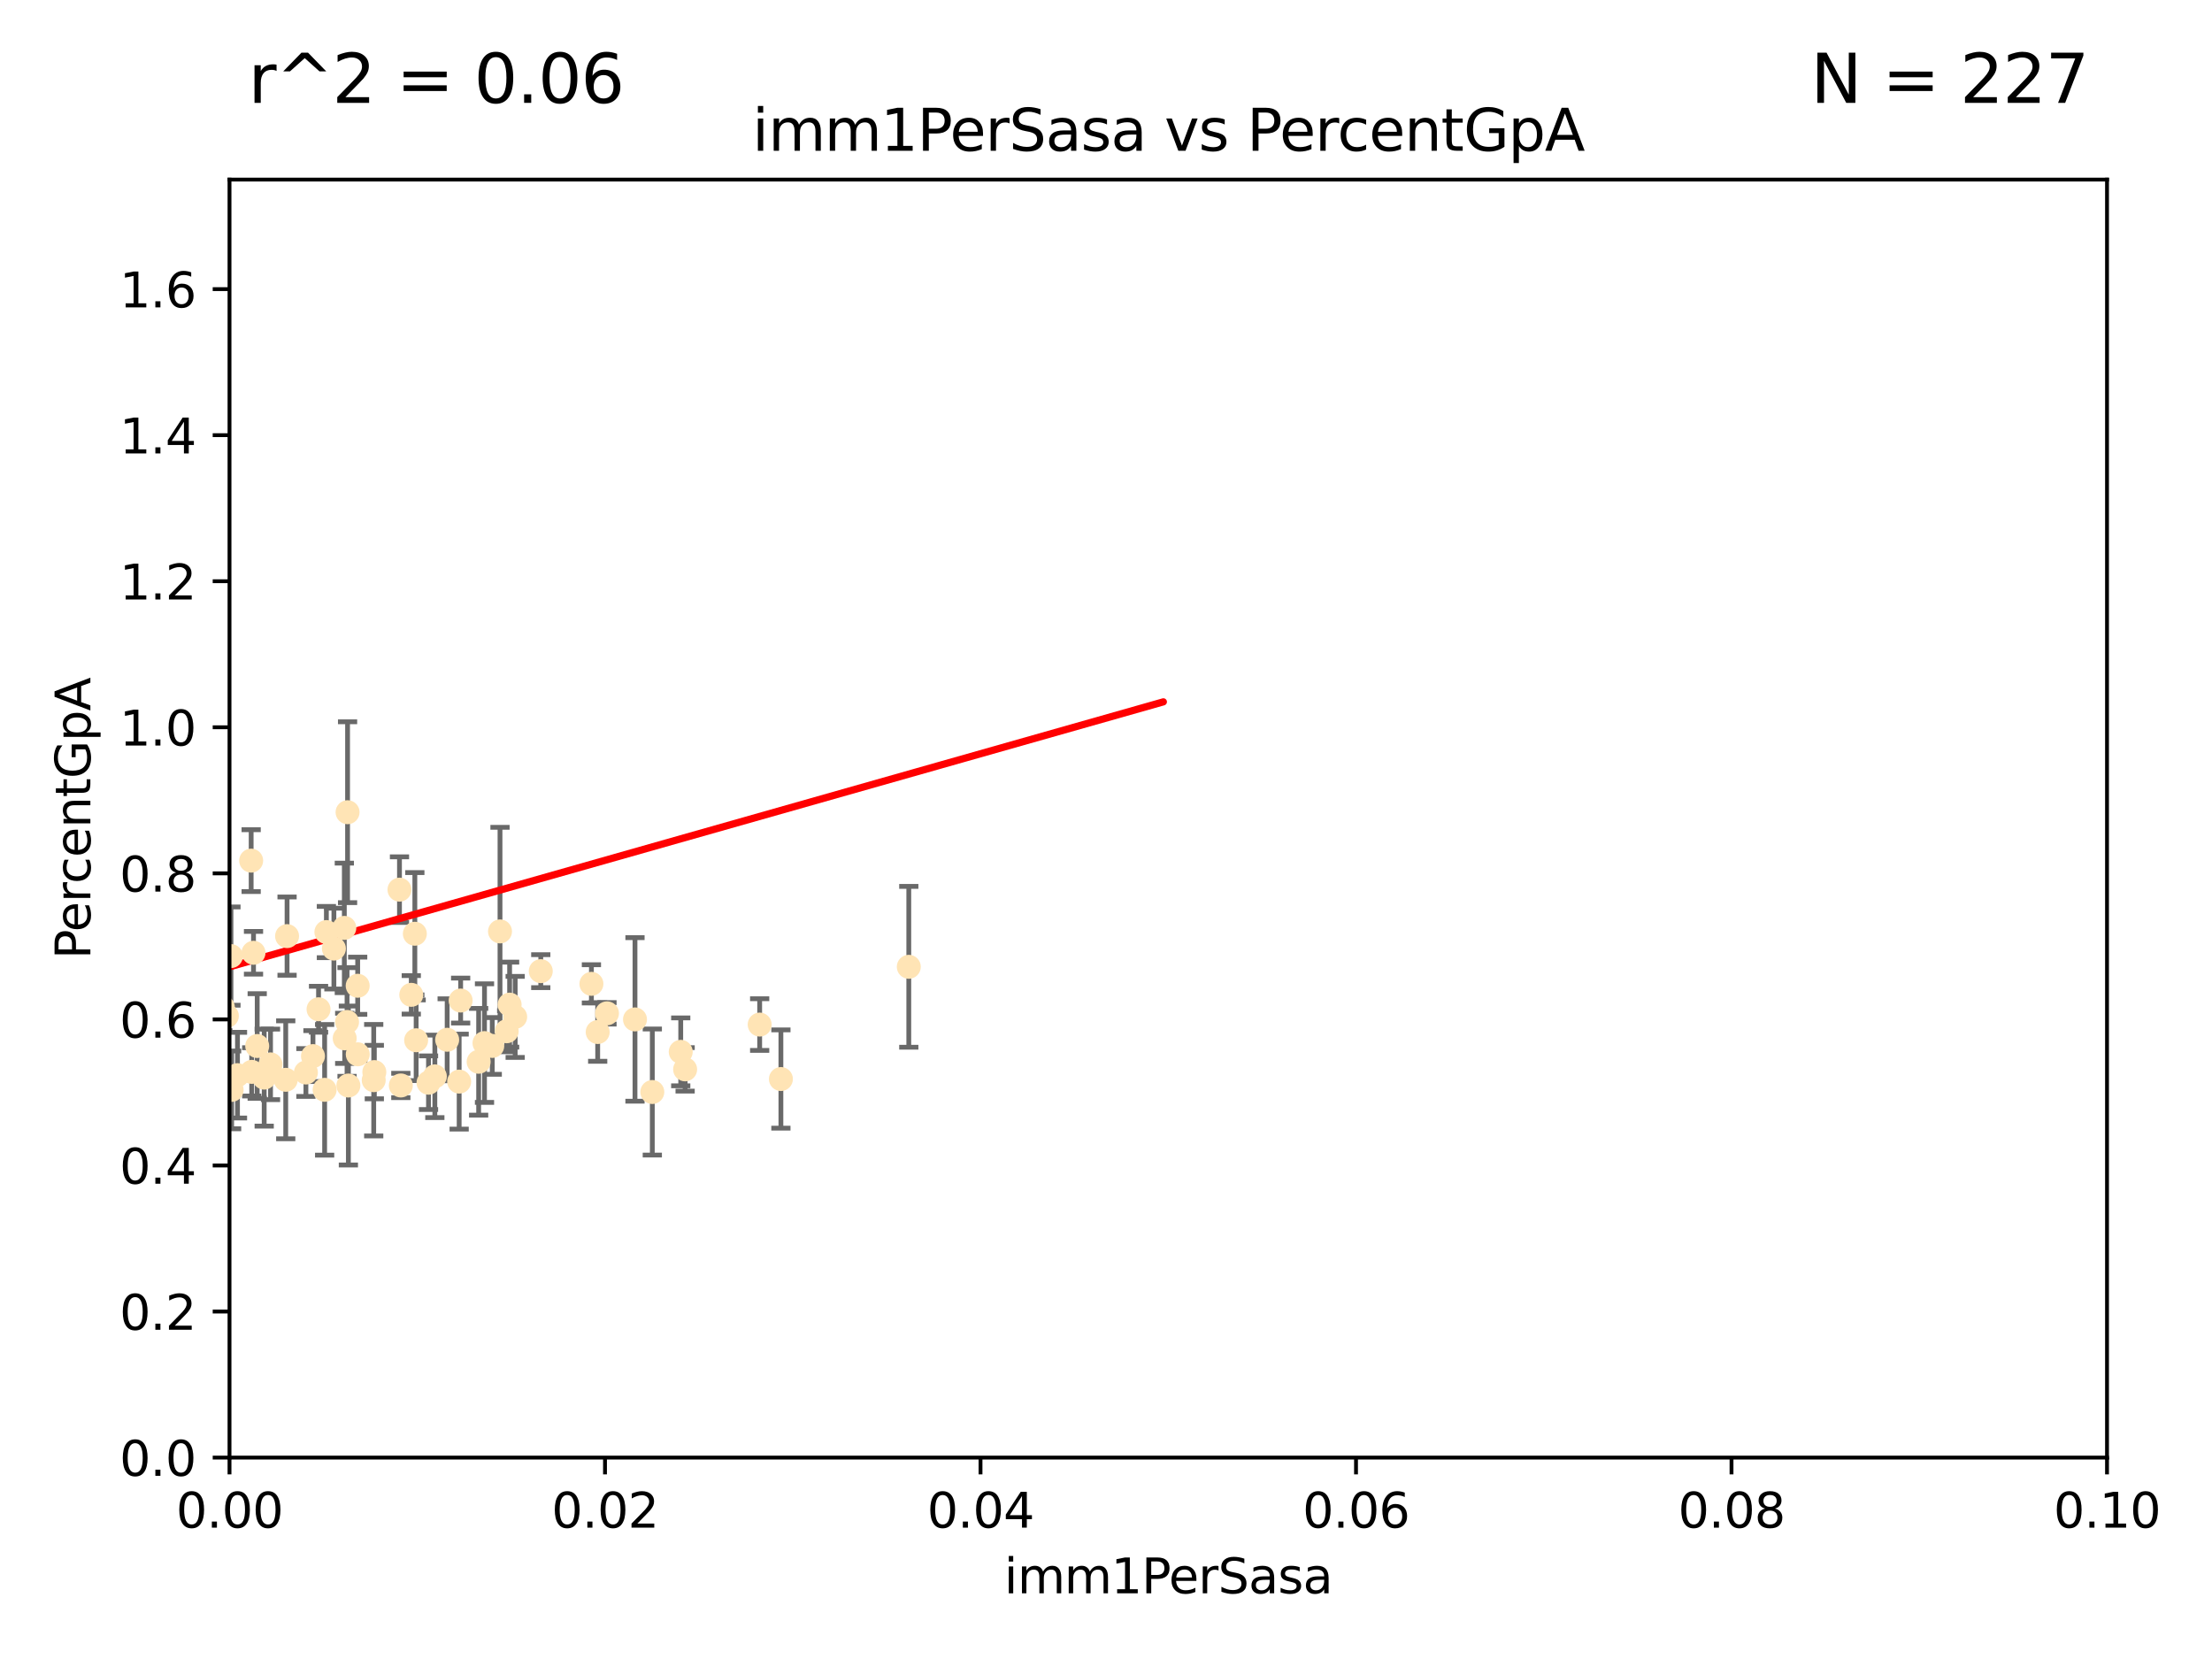 <?xml version="1.0" encoding="utf-8" standalone="no"?>
<!DOCTYPE svg PUBLIC "-//W3C//DTD SVG 1.1//EN"
  "http://www.w3.org/Graphics/SVG/1.1/DTD/svg11.dtd">
<svg xmlns:xlink="http://www.w3.org/1999/xlink" width="460.8pt" height="345.6pt" viewBox="0 0 460.8 345.6" xmlns="http://www.w3.org/2000/svg" version="1.1">
 <defs>
  <style type="text/css">*{stroke-linejoin: round; stroke-linecap: butt}</style>
 </defs>
 <g id="figure_1">
  <g id="patch_1">
   <path d="M 0 345.6 
L 460.8 345.6 
L 460.8 0 
L 0 0 
z
" style="fill: #ffffff"/>
  </g>
  <g id="axes_1">
   <g id="patch_2">
    <path d="M 47.81 303.64 
L 438.93 303.64 
L 438.93 37.411 
L 47.81 37.411 
z
" style="fill: #ffffff"/>
   </g>
   <g id="PathCollection_1">
    <defs>
     <path id="m22ec5a654d" d="M 0 1.118 
C 0.297 1.118 0.581 1 0.791 0.791 
C 1 0.581 1.118 0.297 1.118 0 
C 1.118 -0.297 1 -0.581 0.791 -0.791 
C 0.581 -1 0.297 -1.118 0 -1.118 
C -0.297 -1.118 -0.581 -1 -0.791 -0.791 
C -1 -0.581 -1.118 -0.297 -1.118 0 
C -1.118 0.297 -1 0.581 -0.791 0.791 
C -0.581 1 -0.297 1.118 0 1.118 
z
" style="stroke: #ffe4b5"/>
    </defs>
    <g clip-path="url(#p45de1ff544)">
     <use xlink:href="#m22ec5a654d" x="56.355" y="221.731" style="fill: #ffe4b5; stroke: #ffe4b5"/>
     <use xlink:href="#m22ec5a654d" x="38.655" y="186.224" style="fill: #ffe4b5; stroke: #ffe4b5"/>
     <use xlink:href="#m22ec5a654d" x="49.472" y="223.977" style="fill: #ffe4b5; stroke: #ffe4b5"/>
     <use xlink:href="#m22ec5a654d" x="36.991" y="219.624" style="fill: #ffe4b5; stroke: #ffe4b5"/>
     <use xlink:href="#m22ec5a654d" x="59.801" y="195.01" style="fill: #ffe4b5; stroke: #ffe4b5"/>
     <use xlink:href="#m22ec5a654d" x="46.419" y="209.811" style="fill: #ffe4b5; stroke: #ffe4b5"/>
     <use xlink:href="#m22ec5a654d" x="36.099" y="219.455" style="fill: #ffe4b5; stroke: #ffe4b5"/>
     <use xlink:href="#m22ec5a654d" x="67.993" y="194.165" style="fill: #ffe4b5; stroke: #ffe4b5"/>
     <use xlink:href="#m22ec5a654d" x="72.574" y="226.135" style="fill: #ffe4b5; stroke: #ffe4b5"/>
     <use xlink:href="#m22ec5a654d" x="52.321" y="179.285" style="fill: #ffe4b5; stroke: #ffe4b5"/>
     <use xlink:href="#m22ec5a654d" x="55.037" y="224.484" style="fill: #ffe4b5; stroke: #ffe4b5"/>
     <use xlink:href="#m22ec5a654d" x="77.979" y="223.332" style="fill: #ffe4b5; stroke: #ffe4b5"/>
     <use xlink:href="#m22ec5a654d" x="66.359" y="210.247" style="fill: #ffe4b5; stroke: #ffe4b5"/>
     <use xlink:href="#m22ec5a654d" x="74.512" y="205.351" style="fill: #ffe4b5; stroke: #ffe4b5"/>
     <use xlink:href="#m22ec5a654d" x="47.261" y="211.634" style="fill: #ffe4b5; stroke: #ffe4b5"/>
     <use xlink:href="#m22ec5a654d" x="48.112" y="199.172" style="fill: #ffe4b5; stroke: #ffe4b5"/>
     <use xlink:href="#m22ec5a654d" x="74.528" y="219.631" style="fill: #ffe4b5; stroke: #ffe4b5"/>
     <use xlink:href="#m22ec5a654d" x="52.811" y="198.481" style="fill: #ffe4b5; stroke: #ffe4b5"/>
     <use xlink:href="#m22ec5a654d" x="52.436" y="223.29" style="fill: #ffe4b5; stroke: #ffe4b5"/>
     <use xlink:href="#m22ec5a654d" x="85.676" y="207.243" style="fill: #ffe4b5; stroke: #ffe4b5"/>
     <use xlink:href="#m22ec5a654d" x="86.691" y="216.706" style="fill: #ffe4b5; stroke: #ffe4b5"/>
     <use xlink:href="#m22ec5a654d" x="123.202" y="204.951" style="fill: #ffe4b5; stroke: #ffe4b5"/>
     <use xlink:href="#m22ec5a654d" x="71.807" y="216.303" style="fill: #ffe4b5; stroke: #ffe4b5"/>
     <use xlink:href="#m22ec5a654d" x="67.627" y="227.029" style="fill: #ffe4b5; stroke: #ffe4b5"/>
     <use xlink:href="#m22ec5a654d" x="107.322" y="211.84" style="fill: #ffe4b5; stroke: #ffe4b5"/>
     <use xlink:href="#m22ec5a654d" x="72.297" y="212.895" style="fill: #ffe4b5; stroke: #ffe4b5"/>
     <use xlink:href="#m22ec5a654d" x="77.852" y="225.021" style="fill: #ffe4b5; stroke: #ffe4b5"/>
     <use xlink:href="#m22ec5a654d" x="69.557" y="197.606" style="fill: #ffe4b5; stroke: #ffe4b5"/>
     <use xlink:href="#m22ec5a654d" x="48.251" y="227.043" style="fill: #ffe4b5; stroke: #ffe4b5"/>
     <use xlink:href="#m22ec5a654d" x="65.196" y="220.004" style="fill: #ffe4b5; stroke: #ffe4b5"/>
     <use xlink:href="#m22ec5a654d" x="102.546" y="217.887" style="fill: #ffe4b5; stroke: #ffe4b5"/>
     <use xlink:href="#m22ec5a654d" x="104.161" y="194.031" style="fill: #ffe4b5; stroke: #ffe4b5"/>
     <use xlink:href="#m22ec5a654d" x="83.5" y="226.124" style="fill: #ffe4b5; stroke: #ffe4b5"/>
     <use xlink:href="#m22ec5a654d" x="59.523" y="224.942" style="fill: #ffe4b5; stroke: #ffe4b5"/>
     <use xlink:href="#m22ec5a654d" x="90.586" y="224.228" style="fill: #ffe4b5; stroke: #ffe4b5"/>
     <use xlink:href="#m22ec5a654d" x="86.42" y="194.517" style="fill: #ffe4b5; stroke: #ffe4b5"/>
     <use xlink:href="#m22ec5a654d" x="95.651" y="225.318" style="fill: #ffe4b5; stroke: #ffe4b5"/>
     <use xlink:href="#m22ec5a654d" x="105.552" y="214.827" style="fill: #ffe4b5; stroke: #ffe4b5"/>
     <use xlink:href="#m22ec5a654d" x="63.727" y="223.422" style="fill: #ffe4b5; stroke: #ffe4b5"/>
     <use xlink:href="#m22ec5a654d" x="99.71" y="221.185" style="fill: #ffe4b5; stroke: #ffe4b5"/>
     <use xlink:href="#m22ec5a654d" x="124.509" y="214.989" style="fill: #ffe4b5; stroke: #ffe4b5"/>
     <use xlink:href="#m22ec5a654d" x="71.729" y="193.294" style="fill: #ffe4b5; stroke: #ffe4b5"/>
     <use xlink:href="#m22ec5a654d" x="95.961" y="208.431" style="fill: #ffe4b5; stroke: #ffe4b5"/>
     <use xlink:href="#m22ec5a654d" x="53.581" y="217.903" style="fill: #ffe4b5; stroke: #ffe4b5"/>
     <use xlink:href="#m22ec5a654d" x="83.22" y="185.331" style="fill: #ffe4b5; stroke: #ffe4b5"/>
     <use xlink:href="#m22ec5a654d" x="93.152" y="216.603" style="fill: #ffe4b5; stroke: #ffe4b5"/>
     <use xlink:href="#m22ec5a654d" x="100.931" y="217.297" style="fill: #ffe4b5; stroke: #ffe4b5"/>
     <use xlink:href="#m22ec5a654d" x="158.254" y="213.437" style="fill: #ffe4b5; stroke: #ffe4b5"/>
     <use xlink:href="#m22ec5a654d" x="72.405" y="169.199" style="fill: #ffe4b5; stroke: #ffe4b5"/>
     <use xlink:href="#m22ec5a654d" x="89.266" y="225.548" style="fill: #ffe4b5; stroke: #ffe4b5"/>
     <use xlink:href="#m22ec5a654d" x="106.163" y="209.282" style="fill: #ffe4b5; stroke: #ffe4b5"/>
     <use xlink:href="#m22ec5a654d" x="189.318" y="201.405" style="fill: #ffe4b5; stroke: #ffe4b5"/>
     <use xlink:href="#m22ec5a654d" x="141.81" y="219.116" style="fill: #ffe4b5; stroke: #ffe4b5"/>
     <use xlink:href="#m22ec5a654d" x="135.888" y="227.487" style="fill: #ffe4b5; stroke: #ffe4b5"/>
     <use xlink:href="#m22ec5a654d" x="142.725" y="222.767" style="fill: #ffe4b5; stroke: #ffe4b5"/>
     <use xlink:href="#m22ec5a654d" x="132.28" y="212.364" style="fill: #ffe4b5; stroke: #ffe4b5"/>
     <use xlink:href="#m22ec5a654d" x="126.444" y="211.096" style="fill: #ffe4b5; stroke: #ffe4b5"/>
     <use xlink:href="#m22ec5a654d" x="112.652" y="202.308" style="fill: #ffe4b5; stroke: #ffe4b5"/>
     <use xlink:href="#m22ec5a654d" x="162.677" y="224.781" style="fill: #ffe4b5; stroke: #ffe4b5"/>
    </g>
   </g>
   <g id="matplotlib.axis_1">
    <g id="xtick_1">
     <g id="line2d_1">
      <defs>
       <path id="m7536bc824f" d="M 0 0 
L 0 3.5 
" style="stroke: #000000; stroke-width: 0.8"/>
      </defs>
      <g>
       <use xlink:href="#m7536bc824f" x="47.81" y="303.64" style="stroke: #000000; stroke-width: 0.8"/>
      </g>
     </g>
     <g id="text_1">
      <!-- 0.00 -->
      <g transform="translate(36.677 318.238)scale(0.1 -0.1)">
       <defs>
        <path id="DejaVuSans-30" d="M 2034 4250 
Q 1547 4250 1301 3770 
Q 1056 3291 1056 2328 
Q 1056 1369 1301 889 
Q 1547 409 2034 409 
Q 2525 409 2770 889 
Q 3016 1369 3016 2328 
Q 3016 3291 2770 3770 
Q 2525 4250 2034 4250 
z
M 2034 4750 
Q 2819 4750 3233 4129 
Q 3647 3509 3647 2328 
Q 3647 1150 3233 529 
Q 2819 -91 2034 -91 
Q 1250 -91 836 529 
Q 422 1150 422 2328 
Q 422 3509 836 4129 
Q 1250 4750 2034 4750 
z
" transform="scale(0.016)"/>
        <path id="DejaVuSans-2e" d="M 684 794 
L 1344 794 
L 1344 0 
L 684 0 
L 684 794 
z
" transform="scale(0.016)"/>
       </defs>
       <use xlink:href="#DejaVuSans-30"/>
       <use xlink:href="#DejaVuSans-2e" x="63.623"/>
       <use xlink:href="#DejaVuSans-30" x="95.41"/>
       <use xlink:href="#DejaVuSans-30" x="159.033"/>
      </g>
     </g>
    </g>
    <g id="xtick_2">
     <g id="line2d_2">
      <g>
       <use xlink:href="#m7536bc824f" x="126.034" y="303.64" style="stroke: #000000; stroke-width: 0.8"/>
      </g>
     </g>
     <g id="text_2">
      <!-- 0.02 -->
      <g transform="translate(114.901 318.238)scale(0.1 -0.1)">
       <defs>
        <path id="DejaVuSans-32" d="M 1228 531 
L 3431 531 
L 3431 0 
L 469 0 
L 469 531 
Q 828 903 1448 1529 
Q 2069 2156 2228 2338 
Q 2531 2678 2651 2914 
Q 2772 3150 2772 3378 
Q 2772 3750 2511 3984 
Q 2250 4219 1831 4219 
Q 1534 4219 1204 4116 
Q 875 4013 500 3803 
L 500 4441 
Q 881 4594 1212 4672 
Q 1544 4750 1819 4750 
Q 2544 4750 2975 4387 
Q 3406 4025 3406 3419 
Q 3406 3131 3298 2873 
Q 3191 2616 2906 2266 
Q 2828 2175 2409 1742 
Q 1991 1309 1228 531 
z
" transform="scale(0.016)"/>
       </defs>
       <use xlink:href="#DejaVuSans-30"/>
       <use xlink:href="#DejaVuSans-2e" x="63.623"/>
       <use xlink:href="#DejaVuSans-30" x="95.41"/>
       <use xlink:href="#DejaVuSans-32" x="159.033"/>
      </g>
     </g>
    </g>
    <g id="xtick_3">
     <g id="line2d_3">
      <g>
       <use xlink:href="#m7536bc824f" x="204.258" y="303.64" style="stroke: #000000; stroke-width: 0.8"/>
      </g>
     </g>
     <g id="text_3">
      <!-- 0.04 -->
      <g transform="translate(193.125 318.238)scale(0.1 -0.1)">
       <defs>
        <path id="DejaVuSans-34" d="M 2419 4116 
L 825 1625 
L 2419 1625 
L 2419 4116 
z
M 2253 4666 
L 3047 4666 
L 3047 1625 
L 3713 1625 
L 3713 1100 
L 3047 1100 
L 3047 0 
L 2419 0 
L 2419 1100 
L 313 1100 
L 313 1709 
L 2253 4666 
z
" transform="scale(0.016)"/>
       </defs>
       <use xlink:href="#DejaVuSans-30"/>
       <use xlink:href="#DejaVuSans-2e" x="63.623"/>
       <use xlink:href="#DejaVuSans-30" x="95.41"/>
       <use xlink:href="#DejaVuSans-34" x="159.033"/>
      </g>
     </g>
    </g>
    <g id="xtick_4">
     <g id="line2d_4">
      <g>
       <use xlink:href="#m7536bc824f" x="282.482" y="303.64" style="stroke: #000000; stroke-width: 0.8"/>
      </g>
     </g>
     <g id="text_4">
      <!-- 0.06 -->
      <g transform="translate(271.349 318.238)scale(0.1 -0.1)">
       <defs>
        <path id="DejaVuSans-36" d="M 2113 2584 
Q 1688 2584 1439 2293 
Q 1191 2003 1191 1497 
Q 1191 994 1439 701 
Q 1688 409 2113 409 
Q 2538 409 2786 701 
Q 3034 994 3034 1497 
Q 3034 2003 2786 2293 
Q 2538 2584 2113 2584 
z
M 3366 4563 
L 3366 3988 
Q 3128 4100 2886 4159 
Q 2644 4219 2406 4219 
Q 1781 4219 1451 3797 
Q 1122 3375 1075 2522 
Q 1259 2794 1537 2939 
Q 1816 3084 2150 3084 
Q 2853 3084 3261 2657 
Q 3669 2231 3669 1497 
Q 3669 778 3244 343 
Q 2819 -91 2113 -91 
Q 1303 -91 875 529 
Q 447 1150 447 2328 
Q 447 3434 972 4092 
Q 1497 4750 2381 4750 
Q 2619 4750 2861 4703 
Q 3103 4656 3366 4563 
z
" transform="scale(0.016)"/>
       </defs>
       <use xlink:href="#DejaVuSans-30"/>
       <use xlink:href="#DejaVuSans-2e" x="63.623"/>
       <use xlink:href="#DejaVuSans-30" x="95.41"/>
       <use xlink:href="#DejaVuSans-36" x="159.033"/>
      </g>
     </g>
    </g>
    <g id="xtick_5">
     <g id="line2d_5">
      <g>
       <use xlink:href="#m7536bc824f" x="360.706" y="303.64" style="stroke: #000000; stroke-width: 0.8"/>
      </g>
     </g>
     <g id="text_5">
      <!-- 0.08 -->
      <g transform="translate(349.573 318.238)scale(0.1 -0.1)">
       <defs>
        <path id="DejaVuSans-38" d="M 2034 2216 
Q 1584 2216 1326 1975 
Q 1069 1734 1069 1313 
Q 1069 891 1326 650 
Q 1584 409 2034 409 
Q 2484 409 2743 651 
Q 3003 894 3003 1313 
Q 3003 1734 2745 1975 
Q 2488 2216 2034 2216 
z
M 1403 2484 
Q 997 2584 770 2862 
Q 544 3141 544 3541 
Q 544 4100 942 4425 
Q 1341 4750 2034 4750 
Q 2731 4750 3128 4425 
Q 3525 4100 3525 3541 
Q 3525 3141 3298 2862 
Q 3072 2584 2669 2484 
Q 3125 2378 3379 2068 
Q 3634 1759 3634 1313 
Q 3634 634 3220 271 
Q 2806 -91 2034 -91 
Q 1263 -91 848 271 
Q 434 634 434 1313 
Q 434 1759 690 2068 
Q 947 2378 1403 2484 
z
M 1172 3481 
Q 1172 3119 1398 2916 
Q 1625 2713 2034 2713 
Q 2441 2713 2670 2916 
Q 2900 3119 2900 3481 
Q 2900 3844 2670 4047 
Q 2441 4250 2034 4250 
Q 1625 4250 1398 4047 
Q 1172 3844 1172 3481 
z
" transform="scale(0.016)"/>
       </defs>
       <use xlink:href="#DejaVuSans-30"/>
       <use xlink:href="#DejaVuSans-2e" x="63.623"/>
       <use xlink:href="#DejaVuSans-30" x="95.41"/>
       <use xlink:href="#DejaVuSans-38" x="159.033"/>
      </g>
     </g>
    </g>
    <g id="xtick_6">
     <g id="line2d_6">
      <g>
       <use xlink:href="#m7536bc824f" x="438.93" y="303.64" style="stroke: #000000; stroke-width: 0.8"/>
      </g>
     </g>
     <g id="text_6">
      <!-- 0.10 -->
      <g transform="translate(427.797 318.238)scale(0.1 -0.1)">
       <defs>
        <path id="DejaVuSans-31" d="M 794 531 
L 1825 531 
L 1825 4091 
L 703 3866 
L 703 4441 
L 1819 4666 
L 2450 4666 
L 2450 531 
L 3481 531 
L 3481 0 
L 794 0 
L 794 531 
z
" transform="scale(0.016)"/>
       </defs>
       <use xlink:href="#DejaVuSans-30"/>
       <use xlink:href="#DejaVuSans-2e" x="63.623"/>
       <use xlink:href="#DejaVuSans-31" x="95.41"/>
       <use xlink:href="#DejaVuSans-30" x="159.033"/>
      </g>
     </g>
    </g>
    <g id="text_7">
     <!-- imm1PerSasa -->
     <g transform="translate(209.186 331.917)scale(0.1 -0.1)">
      <defs>
       <path id="DejaVuSans-69" d="M 603 3500 
L 1178 3500 
L 1178 0 
L 603 0 
L 603 3500 
z
M 603 4863 
L 1178 4863 
L 1178 4134 
L 603 4134 
L 603 4863 
z
" transform="scale(0.016)"/>
       <path id="DejaVuSans-6d" d="M 3328 2828 
Q 3544 3216 3844 3400 
Q 4144 3584 4550 3584 
Q 5097 3584 5394 3201 
Q 5691 2819 5691 2113 
L 5691 0 
L 5113 0 
L 5113 2094 
Q 5113 2597 4934 2840 
Q 4756 3084 4391 3084 
Q 3944 3084 3684 2787 
Q 3425 2491 3425 1978 
L 3425 0 
L 2847 0 
L 2847 2094 
Q 2847 2600 2669 2842 
Q 2491 3084 2119 3084 
Q 1678 3084 1418 2786 
Q 1159 2488 1159 1978 
L 1159 0 
L 581 0 
L 581 3500 
L 1159 3500 
L 1159 2956 
Q 1356 3278 1631 3431 
Q 1906 3584 2284 3584 
Q 2666 3584 2933 3390 
Q 3200 3197 3328 2828 
z
" transform="scale(0.016)"/>
       <path id="DejaVuSans-50" d="M 1259 4147 
L 1259 2394 
L 2053 2394 
Q 2494 2394 2734 2622 
Q 2975 2850 2975 3272 
Q 2975 3691 2734 3919 
Q 2494 4147 2053 4147 
L 1259 4147 
z
M 628 4666 
L 2053 4666 
Q 2838 4666 3239 4311 
Q 3641 3956 3641 3272 
Q 3641 2581 3239 2228 
Q 2838 1875 2053 1875 
L 1259 1875 
L 1259 0 
L 628 0 
L 628 4666 
z
" transform="scale(0.016)"/>
       <path id="DejaVuSans-65" d="M 3597 1894 
L 3597 1613 
L 953 1613 
Q 991 1019 1311 708 
Q 1631 397 2203 397 
Q 2534 397 2845 478 
Q 3156 559 3463 722 
L 3463 178 
Q 3153 47 2828 -22 
Q 2503 -91 2169 -91 
Q 1331 -91 842 396 
Q 353 884 353 1716 
Q 353 2575 817 3079 
Q 1281 3584 2069 3584 
Q 2775 3584 3186 3129 
Q 3597 2675 3597 1894 
z
M 3022 2063 
Q 3016 2534 2758 2815 
Q 2500 3097 2075 3097 
Q 1594 3097 1305 2825 
Q 1016 2553 972 2059 
L 3022 2063 
z
" transform="scale(0.016)"/>
       <path id="DejaVuSans-72" d="M 2631 2963 
Q 2534 3019 2420 3045 
Q 2306 3072 2169 3072 
Q 1681 3072 1420 2755 
Q 1159 2438 1159 1844 
L 1159 0 
L 581 0 
L 581 3500 
L 1159 3500 
L 1159 2956 
Q 1341 3275 1631 3429 
Q 1922 3584 2338 3584 
Q 2397 3584 2469 3576 
Q 2541 3569 2628 3553 
L 2631 2963 
z
" transform="scale(0.016)"/>
       <path id="DejaVuSans-53" d="M 3425 4513 
L 3425 3897 
Q 3066 4069 2747 4153 
Q 2428 4238 2131 4238 
Q 1616 4238 1336 4038 
Q 1056 3838 1056 3469 
Q 1056 3159 1242 3001 
Q 1428 2844 1947 2747 
L 2328 2669 
Q 3034 2534 3370 2195 
Q 3706 1856 3706 1288 
Q 3706 609 3251 259 
Q 2797 -91 1919 -91 
Q 1588 -91 1214 -16 
Q 841 59 441 206 
L 441 856 
Q 825 641 1194 531 
Q 1563 422 1919 422 
Q 2459 422 2753 634 
Q 3047 847 3047 1241 
Q 3047 1584 2836 1778 
Q 2625 1972 2144 2069 
L 1759 2144 
Q 1053 2284 737 2584 
Q 422 2884 422 3419 
Q 422 4038 858 4394 
Q 1294 4750 2059 4750 
Q 2388 4750 2728 4690 
Q 3069 4631 3425 4513 
z
" transform="scale(0.016)"/>
       <path id="DejaVuSans-61" d="M 2194 1759 
Q 1497 1759 1228 1600 
Q 959 1441 959 1056 
Q 959 750 1161 570 
Q 1363 391 1709 391 
Q 2188 391 2477 730 
Q 2766 1069 2766 1631 
L 2766 1759 
L 2194 1759 
z
M 3341 1997 
L 3341 0 
L 2766 0 
L 2766 531 
Q 2569 213 2275 61 
Q 1981 -91 1556 -91 
Q 1019 -91 701 211 
Q 384 513 384 1019 
Q 384 1609 779 1909 
Q 1175 2209 1959 2209 
L 2766 2209 
L 2766 2266 
Q 2766 2663 2505 2880 
Q 2244 3097 1772 3097 
Q 1472 3097 1187 3025 
Q 903 2953 641 2809 
L 641 3341 
Q 956 3463 1253 3523 
Q 1550 3584 1831 3584 
Q 2591 3584 2966 3190 
Q 3341 2797 3341 1997 
z
" transform="scale(0.016)"/>
       <path id="DejaVuSans-73" d="M 2834 3397 
L 2834 2853 
Q 2591 2978 2328 3040 
Q 2066 3103 1784 3103 
Q 1356 3103 1142 2972 
Q 928 2841 928 2578 
Q 928 2378 1081 2264 
Q 1234 2150 1697 2047 
L 1894 2003 
Q 2506 1872 2764 1633 
Q 3022 1394 3022 966 
Q 3022 478 2636 193 
Q 2250 -91 1575 -91 
Q 1294 -91 989 -36 
Q 684 19 347 128 
L 347 722 
Q 666 556 975 473 
Q 1284 391 1588 391 
Q 1994 391 2212 530 
Q 2431 669 2431 922 
Q 2431 1156 2273 1281 
Q 2116 1406 1581 1522 
L 1381 1569 
Q 847 1681 609 1914 
Q 372 2147 372 2553 
Q 372 3047 722 3315 
Q 1072 3584 1716 3584 
Q 2034 3584 2315 3537 
Q 2597 3491 2834 3397 
z
" transform="scale(0.016)"/>
      </defs>
      <use xlink:href="#DejaVuSans-69"/>
      <use xlink:href="#DejaVuSans-6d" x="27.783"/>
      <use xlink:href="#DejaVuSans-6d" x="125.195"/>
      <use xlink:href="#DejaVuSans-31" x="222.607"/>
      <use xlink:href="#DejaVuSans-50" x="286.23"/>
      <use xlink:href="#DejaVuSans-65" x="342.908"/>
      <use xlink:href="#DejaVuSans-72" x="404.432"/>
      <use xlink:href="#DejaVuSans-53" x="445.545"/>
      <use xlink:href="#DejaVuSans-61" x="509.021"/>
      <use xlink:href="#DejaVuSans-73" x="570.301"/>
      <use xlink:href="#DejaVuSans-61" x="622.4"/>
     </g>
    </g>
   </g>
   <g id="matplotlib.axis_2">
    <g id="ytick_1">
     <g id="line2d_7">
      <defs>
       <path id="md914161e30" d="M 0 0 
L -3.5 0 
" style="stroke: #000000; stroke-width: 0.8"/>
      </defs>
      <g>
       <use xlink:href="#md914161e30" x="47.81" y="303.64" style="stroke: #000000; stroke-width: 0.8"/>
      </g>
     </g>
     <g id="text_8">
      <!-- 0.0 -->
      <g transform="translate(24.907 307.439)scale(0.1 -0.1)">
       <use xlink:href="#DejaVuSans-30"/>
       <use xlink:href="#DejaVuSans-2e" x="63.623"/>
       <use xlink:href="#DejaVuSans-30" x="95.41"/>
      </g>
     </g>
    </g>
    <g id="ytick_2">
     <g id="line2d_8">
      <g>
       <use xlink:href="#md914161e30" x="47.81" y="273.214" style="stroke: #000000; stroke-width: 0.8"/>
      </g>
     </g>
     <g id="text_9">
      <!-- 0.2 -->
      <g transform="translate(24.907 277.013)scale(0.1 -0.1)">
       <use xlink:href="#DejaVuSans-30"/>
       <use xlink:href="#DejaVuSans-2e" x="63.623"/>
       <use xlink:href="#DejaVuSans-32" x="95.41"/>
      </g>
     </g>
    </g>
    <g id="ytick_3">
     <g id="line2d_9">
      <g>
       <use xlink:href="#md914161e30" x="47.81" y="242.788" style="stroke: #000000; stroke-width: 0.8"/>
      </g>
     </g>
     <g id="text_10">
      <!-- 0.4 -->
      <g transform="translate(24.907 246.587)scale(0.1 -0.1)">
       <use xlink:href="#DejaVuSans-30"/>
       <use xlink:href="#DejaVuSans-2e" x="63.623"/>
       <use xlink:href="#DejaVuSans-34" x="95.41"/>
      </g>
     </g>
    </g>
    <g id="ytick_4">
     <g id="line2d_10">
      <g>
       <use xlink:href="#md914161e30" x="47.81" y="212.362" style="stroke: #000000; stroke-width: 0.8"/>
      </g>
     </g>
     <g id="text_11">
      <!-- 0.6 -->
      <g transform="translate(24.907 216.161)scale(0.1 -0.1)">
       <use xlink:href="#DejaVuSans-30"/>
       <use xlink:href="#DejaVuSans-2e" x="63.623"/>
       <use xlink:href="#DejaVuSans-36" x="95.41"/>
      </g>
     </g>
    </g>
    <g id="ytick_5">
     <g id="line2d_11">
      <g>
       <use xlink:href="#md914161e30" x="47.81" y="181.935" style="stroke: #000000; stroke-width: 0.8"/>
      </g>
     </g>
     <g id="text_12">
      <!-- 0.8 -->
      <g transform="translate(24.907 185.735)scale(0.1 -0.1)">
       <use xlink:href="#DejaVuSans-30"/>
       <use xlink:href="#DejaVuSans-2e" x="63.623"/>
       <use xlink:href="#DejaVuSans-38" x="95.41"/>
      </g>
     </g>
    </g>
    <g id="ytick_6">
     <g id="line2d_12">
      <g>
       <use xlink:href="#md914161e30" x="47.81" y="151.509" style="stroke: #000000; stroke-width: 0.8"/>
      </g>
     </g>
     <g id="text_13">
      <!-- 1.0 -->
      <g transform="translate(24.907 155.308)scale(0.1 -0.1)">
       <use xlink:href="#DejaVuSans-31"/>
       <use xlink:href="#DejaVuSans-2e" x="63.623"/>
       <use xlink:href="#DejaVuSans-30" x="95.41"/>
      </g>
     </g>
    </g>
    <g id="ytick_7">
     <g id="line2d_13">
      <g>
       <use xlink:href="#md914161e30" x="47.81" y="121.083" style="stroke: #000000; stroke-width: 0.8"/>
      </g>
     </g>
     <g id="text_14">
      <!-- 1.2 -->
      <g transform="translate(24.907 124.882)scale(0.1 -0.1)">
       <use xlink:href="#DejaVuSans-31"/>
       <use xlink:href="#DejaVuSans-2e" x="63.623"/>
       <use xlink:href="#DejaVuSans-32" x="95.41"/>
      </g>
     </g>
    </g>
    <g id="ytick_8">
     <g id="line2d_14">
      <g>
       <use xlink:href="#md914161e30" x="47.81" y="90.657" style="stroke: #000000; stroke-width: 0.8"/>
      </g>
     </g>
     <g id="text_15">
      <!-- 1.4 -->
      <g transform="translate(24.907 94.456)scale(0.1 -0.1)">
       <use xlink:href="#DejaVuSans-31"/>
       <use xlink:href="#DejaVuSans-2e" x="63.623"/>
       <use xlink:href="#DejaVuSans-34" x="95.41"/>
      </g>
     </g>
    </g>
    <g id="ytick_9">
     <g id="line2d_15">
      <g>
       <use xlink:href="#md914161e30" x="47.81" y="60.231" style="stroke: #000000; stroke-width: 0.8"/>
      </g>
     </g>
     <g id="text_16">
      <!-- 1.6 -->
      <g transform="translate(24.907 64.03)scale(0.1 -0.1)">
       <use xlink:href="#DejaVuSans-31"/>
       <use xlink:href="#DejaVuSans-2e" x="63.623"/>
       <use xlink:href="#DejaVuSans-36" x="95.41"/>
      </g>
     </g>
    </g>
    <g id="text_17">
     <!-- PercentGpA -->
     <g transform="translate(18.827 199.802)rotate(-90)scale(0.1 -0.1)">
      <defs>
       <path id="DejaVuSans-63" d="M 3122 3366 
L 3122 2828 
Q 2878 2963 2633 3030 
Q 2388 3097 2138 3097 
Q 1578 3097 1268 2742 
Q 959 2388 959 1747 
Q 959 1106 1268 751 
Q 1578 397 2138 397 
Q 2388 397 2633 464 
Q 2878 531 3122 666 
L 3122 134 
Q 2881 22 2623 -34 
Q 2366 -91 2075 -91 
Q 1284 -91 818 406 
Q 353 903 353 1747 
Q 353 2603 823 3093 
Q 1294 3584 2113 3584 
Q 2378 3584 2631 3529 
Q 2884 3475 3122 3366 
z
" transform="scale(0.016)"/>
       <path id="DejaVuSans-6e" d="M 3513 2113 
L 3513 0 
L 2938 0 
L 2938 2094 
Q 2938 2591 2744 2837 
Q 2550 3084 2163 3084 
Q 1697 3084 1428 2787 
Q 1159 2491 1159 1978 
L 1159 0 
L 581 0 
L 581 3500 
L 1159 3500 
L 1159 2956 
Q 1366 3272 1645 3428 
Q 1925 3584 2291 3584 
Q 2894 3584 3203 3211 
Q 3513 2838 3513 2113 
z
" transform="scale(0.016)"/>
       <path id="DejaVuSans-74" d="M 1172 4494 
L 1172 3500 
L 2356 3500 
L 2356 3053 
L 1172 3053 
L 1172 1153 
Q 1172 725 1289 603 
Q 1406 481 1766 481 
L 2356 481 
L 2356 0 
L 1766 0 
Q 1100 0 847 248 
Q 594 497 594 1153 
L 594 3053 
L 172 3053 
L 172 3500 
L 594 3500 
L 594 4494 
L 1172 4494 
z
" transform="scale(0.016)"/>
       <path id="DejaVuSans-47" d="M 3809 666 
L 3809 1919 
L 2778 1919 
L 2778 2438 
L 4434 2438 
L 4434 434 
Q 4069 175 3628 42 
Q 3188 -91 2688 -91 
Q 1594 -91 976 548 
Q 359 1188 359 2328 
Q 359 3472 976 4111 
Q 1594 4750 2688 4750 
Q 3144 4750 3555 4637 
Q 3966 4525 4313 4306 
L 4313 3634 
Q 3963 3931 3569 4081 
Q 3175 4231 2741 4231 
Q 1884 4231 1454 3753 
Q 1025 3275 1025 2328 
Q 1025 1384 1454 906 
Q 1884 428 2741 428 
Q 3075 428 3337 486 
Q 3600 544 3809 666 
z
" transform="scale(0.016)"/>
       <path id="DejaVuSans-70" d="M 1159 525 
L 1159 -1331 
L 581 -1331 
L 581 3500 
L 1159 3500 
L 1159 2969 
Q 1341 3281 1617 3432 
Q 1894 3584 2278 3584 
Q 2916 3584 3314 3078 
Q 3713 2572 3713 1747 
Q 3713 922 3314 415 
Q 2916 -91 2278 -91 
Q 1894 -91 1617 61 
Q 1341 213 1159 525 
z
M 3116 1747 
Q 3116 2381 2855 2742 
Q 2594 3103 2138 3103 
Q 1681 3103 1420 2742 
Q 1159 2381 1159 1747 
Q 1159 1113 1420 752 
Q 1681 391 2138 391 
Q 2594 391 2855 752 
Q 3116 1113 3116 1747 
z
" transform="scale(0.016)"/>
       <path id="DejaVuSans-41" d="M 2188 4044 
L 1331 1722 
L 3047 1722 
L 2188 4044 
z
M 1831 4666 
L 2547 4666 
L 4325 0 
L 3669 0 
L 3244 1197 
L 1141 1197 
L 716 0 
L 50 0 
L 1831 4666 
z
" transform="scale(0.016)"/>
      </defs>
      <use xlink:href="#DejaVuSans-50"/>
      <use xlink:href="#DejaVuSans-65" x="56.678"/>
      <use xlink:href="#DejaVuSans-72" x="118.201"/>
      <use xlink:href="#DejaVuSans-63" x="157.064"/>
      <use xlink:href="#DejaVuSans-65" x="212.045"/>
      <use xlink:href="#DejaVuSans-6e" x="273.568"/>
      <use xlink:href="#DejaVuSans-74" x="336.947"/>
      <use xlink:href="#DejaVuSans-47" x="376.156"/>
      <use xlink:href="#DejaVuSans-70" x="453.646"/>
      <use xlink:href="#DejaVuSans-41" x="517.123"/>
     </g>
    </g>
   </g>
   <g id="LineCollection_1">
    <path d="M 56.355 229.083 
L 56.355 214.379 
" clip-path="url(#p45de1ff544)" style="fill: none; stroke: #696969"/>
    <path d="M 38.655 194.25 
L 38.655 178.199 
" clip-path="url(#p45de1ff544)" style="fill: none; stroke: #696969"/>
    <path d="M 49.472 232.904 
L 49.472 215.05 
" clip-path="url(#p45de1ff544)" style="fill: none; stroke: #696969"/>
    <path d="M 36.991 225.731 
L 36.991 213.516 
" clip-path="url(#p45de1ff544)" style="fill: none; stroke: #696969"/>
    <path d="M 59.801 203.158 
L 59.801 186.861 
" clip-path="url(#p45de1ff544)" style="fill: none; stroke: #696969"/>
    <path d="M 46.419 214.698 
L 46.419 204.924 
" clip-path="url(#p45de1ff544)" style="fill: none; stroke: #696969"/>
    <path d="M 36.099 236.448 
L 36.099 202.461 
" clip-path="url(#p45de1ff544)" style="fill: none; stroke: #696969"/>
    <path d="M 67.993 199.505 
L 67.993 188.825 
" clip-path="url(#p45de1ff544)" style="fill: none; stroke: #696969"/>
    <path d="M 72.574 242.688 
L 72.574 209.582 
" clip-path="url(#p45de1ff544)" style="fill: none; stroke: #696969"/>
    <path d="M 52.321 185.727 
L 52.321 172.842 
" clip-path="url(#p45de1ff544)" style="fill: none; stroke: #696969"/>
    <path d="M 55.037 234.588 
L 55.037 214.38 
" clip-path="url(#p45de1ff544)" style="fill: none; stroke: #696969"/>
    <path d="M 77.979 228.9 
L 77.979 217.765 
" clip-path="url(#p45de1ff544)" style="fill: none; stroke: #696969"/>
    <path d="M 66.359 215.032 
L 66.359 205.463 
" clip-path="url(#p45de1ff544)" style="fill: none; stroke: #696969"/>
    <path d="M 74.512 211.31 
L 74.512 199.391 
" clip-path="url(#p45de1ff544)" style="fill: none; stroke: #696969"/>
    <path d="M 47.261 224.465 
L 47.261 198.802 
" clip-path="url(#p45de1ff544)" style="fill: none; stroke: #696969"/>
    <path d="M 48.112 209.41 
L 48.112 188.934 
" clip-path="url(#p45de1ff544)" style="fill: none; stroke: #696969"/>
    <path d="M 74.528 220.906 
L 74.528 218.356 
" clip-path="url(#p45de1ff544)" style="fill: none; stroke: #696969"/>
    <path d="M 52.811 202.928 
L 52.811 194.034 
" clip-path="url(#p45de1ff544)" style="fill: none; stroke: #696969"/>
    <path d="M 52.436 228.32 
L 52.436 218.259 
" clip-path="url(#p45de1ff544)" style="fill: none; stroke: #696969"/>
    <path d="M 85.676 211.252 
L 85.676 203.234 
" clip-path="url(#p45de1ff544)" style="fill: none; stroke: #696969"/>
    <path d="M 86.691 225.111 
L 86.691 208.301 
" clip-path="url(#p45de1ff544)" style="fill: none; stroke: #696969"/>
    <path d="M 123.202 208.934 
L 123.202 200.969 
" clip-path="url(#p45de1ff544)" style="fill: none; stroke: #696969"/>
    <path d="M 71.807 221.528 
L 71.807 211.077 
" clip-path="url(#p45de1ff544)" style="fill: none; stroke: #696969"/>
    <path d="M 67.627 240.638 
L 67.627 213.42 
" clip-path="url(#p45de1ff544)" style="fill: none; stroke: #696969"/>
    <path d="M 107.322 220.278 
L 107.322 203.401 
" clip-path="url(#p45de1ff544)" style="fill: none; stroke: #696969"/>
    <path d="M 72.297 224.215 
L 72.297 201.574 
" clip-path="url(#p45de1ff544)" style="fill: none; stroke: #696969"/>
    <path d="M 77.852 236.633 
L 77.852 213.409 
" clip-path="url(#p45de1ff544)" style="fill: none; stroke: #696969"/>
    <path d="M 69.557 206.023 
L 69.557 189.189 
" clip-path="url(#p45de1ff544)" style="fill: none; stroke: #696969"/>
    <path d="M 48.251 235.144 
L 48.251 218.942 
" clip-path="url(#p45de1ff544)" style="fill: none; stroke: #696969"/>
    <path d="M 65.196 225.307 
L 65.196 214.7 
" clip-path="url(#p45de1ff544)" style="fill: none; stroke: #696969"/>
    <path d="M 102.546 223.795 
L 102.546 211.979 
" clip-path="url(#p45de1ff544)" style="fill: none; stroke: #696969"/>
    <path d="M 104.161 215.715 
L 104.161 172.348 
" clip-path="url(#p45de1ff544)" style="fill: none; stroke: #696969"/>
    <path d="M 83.5 228.658 
L 83.5 223.59 
" clip-path="url(#p45de1ff544)" style="fill: none; stroke: #696969"/>
    <path d="M 59.523 237.227 
L 59.523 212.657 
" clip-path="url(#p45de1ff544)" style="fill: none; stroke: #696969"/>
    <path d="M 90.586 232.817 
L 90.586 215.638 
" clip-path="url(#p45de1ff544)" style="fill: none; stroke: #696969"/>
    <path d="M 86.42 207.256 
L 86.42 181.778 
" clip-path="url(#p45de1ff544)" style="fill: none; stroke: #696969"/>
    <path d="M 95.651 235.208 
L 95.651 215.429 
" clip-path="url(#p45de1ff544)" style="fill: none; stroke: #696969"/>
    <path d="M 105.552 219.105 
L 105.552 210.548 
" clip-path="url(#p45de1ff544)" style="fill: none; stroke: #696969"/>
    <path d="M 63.727 228.4 
L 63.727 218.444 
" clip-path="url(#p45de1ff544)" style="fill: none; stroke: #696969"/>
    <path d="M 99.71 232.304 
L 99.71 210.066 
" clip-path="url(#p45de1ff544)" style="fill: none; stroke: #696969"/>
    <path d="M 124.509 221.084 
L 124.509 208.894 
" clip-path="url(#p45de1ff544)" style="fill: none; stroke: #696969"/>
    <path d="M 71.729 206.784 
L 71.729 179.805 
" clip-path="url(#p45de1ff544)" style="fill: none; stroke: #696969"/>
    <path d="M 95.961 213.113 
L 95.961 203.75 
" clip-path="url(#p45de1ff544)" style="fill: none; stroke: #696969"/>
    <path d="M 53.581 228.801 
L 53.581 207.004 
" clip-path="url(#p45de1ff544)" style="fill: none; stroke: #696969"/>
    <path d="M 83.22 192.169 
L 83.22 178.494 
" clip-path="url(#p45de1ff544)" style="fill: none; stroke: #696969"/>
    <path d="M 93.152 225.143 
L 93.152 208.063 
" clip-path="url(#p45de1ff544)" style="fill: none; stroke: #696969"/>
    <path d="M 100.931 229.649 
L 100.931 204.946 
" clip-path="url(#p45de1ff544)" style="fill: none; stroke: #696969"/>
    <path d="M 158.254 218.815 
L 158.254 208.058 
" clip-path="url(#p45de1ff544)" style="fill: none; stroke: #696969"/>
    <path d="M 72.405 188.036 
L 72.405 150.363 
" clip-path="url(#p45de1ff544)" style="fill: none; stroke: #696969"/>
    <path d="M 89.266 231.135 
L 89.266 219.961 
" clip-path="url(#p45de1ff544)" style="fill: none; stroke: #696969"/>
    <path d="M 106.163 218.136 
L 106.163 200.428 
" clip-path="url(#p45de1ff544)" style="fill: none; stroke: #696969"/>
    <path d="M 189.318 218.157 
L 189.318 184.653 
" clip-path="url(#p45de1ff544)" style="fill: none; stroke: #696969"/>
    <path d="M 141.81 226.187 
L 141.81 212.045 
" clip-path="url(#p45de1ff544)" style="fill: none; stroke: #696969"/>
    <path d="M 135.888 240.614 
L 135.888 214.36 
" clip-path="url(#p45de1ff544)" style="fill: none; stroke: #696969"/>
    <path d="M 142.725 227.296 
L 142.725 218.238 
" clip-path="url(#p45de1ff544)" style="fill: none; stroke: #696969"/>
    <path d="M 132.28 229.396 
L 132.28 195.331 
" clip-path="url(#p45de1ff544)" style="fill: none; stroke: #696969"/>
    <path d="M 126.444 213.333 
L 126.444 208.859 
" clip-path="url(#p45de1ff544)" style="fill: none; stroke: #696969"/>
    <path d="M 112.652 205.743 
L 112.652 198.873 
" clip-path="url(#p45de1ff544)" style="fill: none; stroke: #696969"/>
    <path d="M 162.677 235.018 
L 162.677 214.545 
" clip-path="url(#p45de1ff544)" style="fill: none; stroke: #696969"/>
   </g>
   <g id="line2d_16">
    <defs>
     <path id="m967d8a8cf3" d="M 2 0 
L -2 -0 
" style="stroke: #696969"/>
    </defs>
    <g clip-path="url(#p45de1ff544)">
     <use xlink:href="#m967d8a8cf3" x="56.355" y="229.083" style="fill: #696969; stroke: #696969"/>
     <use xlink:href="#m967d8a8cf3" x="38.655" y="194.25" style="fill: #696969; stroke: #696969"/>
     <use xlink:href="#m967d8a8cf3" x="49.472" y="232.904" style="fill: #696969; stroke: #696969"/>
     <use xlink:href="#m967d8a8cf3" x="36.991" y="225.731" style="fill: #696969; stroke: #696969"/>
     <use xlink:href="#m967d8a8cf3" x="59.801" y="203.158" style="fill: #696969; stroke: #696969"/>
     <use xlink:href="#m967d8a8cf3" x="46.419" y="214.698" style="fill: #696969; stroke: #696969"/>
     <use xlink:href="#m967d8a8cf3" x="36.099" y="236.448" style="fill: #696969; stroke: #696969"/>
     <use xlink:href="#m967d8a8cf3" x="67.993" y="199.505" style="fill: #696969; stroke: #696969"/>
     <use xlink:href="#m967d8a8cf3" x="72.574" y="242.688" style="fill: #696969; stroke: #696969"/>
     <use xlink:href="#m967d8a8cf3" x="52.321" y="185.727" style="fill: #696969; stroke: #696969"/>
     <use xlink:href="#m967d8a8cf3" x="55.037" y="234.588" style="fill: #696969; stroke: #696969"/>
     <use xlink:href="#m967d8a8cf3" x="77.979" y="228.9" style="fill: #696969; stroke: #696969"/>
     <use xlink:href="#m967d8a8cf3" x="66.359" y="215.032" style="fill: #696969; stroke: #696969"/>
     <use xlink:href="#m967d8a8cf3" x="74.512" y="211.31" style="fill: #696969; stroke: #696969"/>
     <use xlink:href="#m967d8a8cf3" x="47.261" y="224.465" style="fill: #696969; stroke: #696969"/>
     <use xlink:href="#m967d8a8cf3" x="48.112" y="209.41" style="fill: #696969; stroke: #696969"/>
     <use xlink:href="#m967d8a8cf3" x="74.528" y="220.906" style="fill: #696969; stroke: #696969"/>
     <use xlink:href="#m967d8a8cf3" x="52.811" y="202.928" style="fill: #696969; stroke: #696969"/>
     <use xlink:href="#m967d8a8cf3" x="52.436" y="228.32" style="fill: #696969; stroke: #696969"/>
     <use xlink:href="#m967d8a8cf3" x="85.676" y="211.252" style="fill: #696969; stroke: #696969"/>
     <use xlink:href="#m967d8a8cf3" x="86.691" y="225.111" style="fill: #696969; stroke: #696969"/>
     <use xlink:href="#m967d8a8cf3" x="123.202" y="208.934" style="fill: #696969; stroke: #696969"/>
     <use xlink:href="#m967d8a8cf3" x="71.807" y="221.528" style="fill: #696969; stroke: #696969"/>
     <use xlink:href="#m967d8a8cf3" x="67.627" y="240.638" style="fill: #696969; stroke: #696969"/>
     <use xlink:href="#m967d8a8cf3" x="107.322" y="220.278" style="fill: #696969; stroke: #696969"/>
     <use xlink:href="#m967d8a8cf3" x="72.297" y="224.215" style="fill: #696969; stroke: #696969"/>
     <use xlink:href="#m967d8a8cf3" x="77.852" y="236.633" style="fill: #696969; stroke: #696969"/>
     <use xlink:href="#m967d8a8cf3" x="69.557" y="206.023" style="fill: #696969; stroke: #696969"/>
     <use xlink:href="#m967d8a8cf3" x="48.251" y="235.144" style="fill: #696969; stroke: #696969"/>
     <use xlink:href="#m967d8a8cf3" x="65.196" y="225.307" style="fill: #696969; stroke: #696969"/>
     <use xlink:href="#m967d8a8cf3" x="102.546" y="223.795" style="fill: #696969; stroke: #696969"/>
     <use xlink:href="#m967d8a8cf3" x="104.161" y="215.715" style="fill: #696969; stroke: #696969"/>
     <use xlink:href="#m967d8a8cf3" x="83.5" y="228.658" style="fill: #696969; stroke: #696969"/>
     <use xlink:href="#m967d8a8cf3" x="59.523" y="237.227" style="fill: #696969; stroke: #696969"/>
     <use xlink:href="#m967d8a8cf3" x="90.586" y="232.817" style="fill: #696969; stroke: #696969"/>
     <use xlink:href="#m967d8a8cf3" x="86.42" y="207.256" style="fill: #696969; stroke: #696969"/>
     <use xlink:href="#m967d8a8cf3" x="95.651" y="235.208" style="fill: #696969; stroke: #696969"/>
     <use xlink:href="#m967d8a8cf3" x="105.552" y="219.105" style="fill: #696969; stroke: #696969"/>
     <use xlink:href="#m967d8a8cf3" x="63.727" y="228.4" style="fill: #696969; stroke: #696969"/>
     <use xlink:href="#m967d8a8cf3" x="99.71" y="232.304" style="fill: #696969; stroke: #696969"/>
     <use xlink:href="#m967d8a8cf3" x="124.509" y="221.084" style="fill: #696969; stroke: #696969"/>
     <use xlink:href="#m967d8a8cf3" x="71.729" y="206.784" style="fill: #696969; stroke: #696969"/>
     <use xlink:href="#m967d8a8cf3" x="95.961" y="213.113" style="fill: #696969; stroke: #696969"/>
     <use xlink:href="#m967d8a8cf3" x="53.581" y="228.801" style="fill: #696969; stroke: #696969"/>
     <use xlink:href="#m967d8a8cf3" x="83.22" y="192.169" style="fill: #696969; stroke: #696969"/>
     <use xlink:href="#m967d8a8cf3" x="93.152" y="225.143" style="fill: #696969; stroke: #696969"/>
     <use xlink:href="#m967d8a8cf3" x="100.931" y="229.649" style="fill: #696969; stroke: #696969"/>
     <use xlink:href="#m967d8a8cf3" x="158.254" y="218.815" style="fill: #696969; stroke: #696969"/>
     <use xlink:href="#m967d8a8cf3" x="72.405" y="188.036" style="fill: #696969; stroke: #696969"/>
     <use xlink:href="#m967d8a8cf3" x="89.266" y="231.135" style="fill: #696969; stroke: #696969"/>
     <use xlink:href="#m967d8a8cf3" x="106.163" y="218.136" style="fill: #696969; stroke: #696969"/>
     <use xlink:href="#m967d8a8cf3" x="189.318" y="218.157" style="fill: #696969; stroke: #696969"/>
     <use xlink:href="#m967d8a8cf3" x="141.81" y="226.187" style="fill: #696969; stroke: #696969"/>
     <use xlink:href="#m967d8a8cf3" x="135.888" y="240.614" style="fill: #696969; stroke: #696969"/>
     <use xlink:href="#m967d8a8cf3" x="142.725" y="227.296" style="fill: #696969; stroke: #696969"/>
     <use xlink:href="#m967d8a8cf3" x="132.28" y="229.396" style="fill: #696969; stroke: #696969"/>
     <use xlink:href="#m967d8a8cf3" x="126.444" y="213.333" style="fill: #696969; stroke: #696969"/>
     <use xlink:href="#m967d8a8cf3" x="112.652" y="205.743" style="fill: #696969; stroke: #696969"/>
     <use xlink:href="#m967d8a8cf3" x="162.677" y="235.018" style="fill: #696969; stroke: #696969"/>
    </g>
   </g>
   <g id="line2d_17">
    <g clip-path="url(#p45de1ff544)">
     <use xlink:href="#m967d8a8cf3" x="56.355" y="214.379" style="fill: #696969; stroke: #696969"/>
     <use xlink:href="#m967d8a8cf3" x="38.655" y="178.199" style="fill: #696969; stroke: #696969"/>
     <use xlink:href="#m967d8a8cf3" x="49.472" y="215.05" style="fill: #696969; stroke: #696969"/>
     <use xlink:href="#m967d8a8cf3" x="36.991" y="213.516" style="fill: #696969; stroke: #696969"/>
     <use xlink:href="#m967d8a8cf3" x="59.801" y="186.861" style="fill: #696969; stroke: #696969"/>
     <use xlink:href="#m967d8a8cf3" x="46.419" y="204.924" style="fill: #696969; stroke: #696969"/>
     <use xlink:href="#m967d8a8cf3" x="36.099" y="202.461" style="fill: #696969; stroke: #696969"/>
     <use xlink:href="#m967d8a8cf3" x="67.993" y="188.825" style="fill: #696969; stroke: #696969"/>
     <use xlink:href="#m967d8a8cf3" x="72.574" y="209.582" style="fill: #696969; stroke: #696969"/>
     <use xlink:href="#m967d8a8cf3" x="52.321" y="172.842" style="fill: #696969; stroke: #696969"/>
     <use xlink:href="#m967d8a8cf3" x="55.037" y="214.38" style="fill: #696969; stroke: #696969"/>
     <use xlink:href="#m967d8a8cf3" x="77.979" y="217.765" style="fill: #696969; stroke: #696969"/>
     <use xlink:href="#m967d8a8cf3" x="66.359" y="205.463" style="fill: #696969; stroke: #696969"/>
     <use xlink:href="#m967d8a8cf3" x="74.512" y="199.391" style="fill: #696969; stroke: #696969"/>
     <use xlink:href="#m967d8a8cf3" x="47.261" y="198.802" style="fill: #696969; stroke: #696969"/>
     <use xlink:href="#m967d8a8cf3" x="48.112" y="188.934" style="fill: #696969; stroke: #696969"/>
     <use xlink:href="#m967d8a8cf3" x="74.528" y="218.356" style="fill: #696969; stroke: #696969"/>
     <use xlink:href="#m967d8a8cf3" x="52.811" y="194.034" style="fill: #696969; stroke: #696969"/>
     <use xlink:href="#m967d8a8cf3" x="52.436" y="218.259" style="fill: #696969; stroke: #696969"/>
     <use xlink:href="#m967d8a8cf3" x="85.676" y="203.234" style="fill: #696969; stroke: #696969"/>
     <use xlink:href="#m967d8a8cf3" x="86.691" y="208.301" style="fill: #696969; stroke: #696969"/>
     <use xlink:href="#m967d8a8cf3" x="123.202" y="200.969" style="fill: #696969; stroke: #696969"/>
     <use xlink:href="#m967d8a8cf3" x="71.807" y="211.077" style="fill: #696969; stroke: #696969"/>
     <use xlink:href="#m967d8a8cf3" x="67.627" y="213.42" style="fill: #696969; stroke: #696969"/>
     <use xlink:href="#m967d8a8cf3" x="107.322" y="203.401" style="fill: #696969; stroke: #696969"/>
     <use xlink:href="#m967d8a8cf3" x="72.297" y="201.574" style="fill: #696969; stroke: #696969"/>
     <use xlink:href="#m967d8a8cf3" x="77.852" y="213.409" style="fill: #696969; stroke: #696969"/>
     <use xlink:href="#m967d8a8cf3" x="69.557" y="189.189" style="fill: #696969; stroke: #696969"/>
     <use xlink:href="#m967d8a8cf3" x="48.251" y="218.942" style="fill: #696969; stroke: #696969"/>
     <use xlink:href="#m967d8a8cf3" x="65.196" y="214.7" style="fill: #696969; stroke: #696969"/>
     <use xlink:href="#m967d8a8cf3" x="102.546" y="211.979" style="fill: #696969; stroke: #696969"/>
     <use xlink:href="#m967d8a8cf3" x="104.161" y="172.348" style="fill: #696969; stroke: #696969"/>
     <use xlink:href="#m967d8a8cf3" x="83.5" y="223.59" style="fill: #696969; stroke: #696969"/>
     <use xlink:href="#m967d8a8cf3" x="59.523" y="212.657" style="fill: #696969; stroke: #696969"/>
     <use xlink:href="#m967d8a8cf3" x="90.586" y="215.638" style="fill: #696969; stroke: #696969"/>
     <use xlink:href="#m967d8a8cf3" x="86.42" y="181.778" style="fill: #696969; stroke: #696969"/>
     <use xlink:href="#m967d8a8cf3" x="95.651" y="215.429" style="fill: #696969; stroke: #696969"/>
     <use xlink:href="#m967d8a8cf3" x="105.552" y="210.548" style="fill: #696969; stroke: #696969"/>
     <use xlink:href="#m967d8a8cf3" x="63.727" y="218.444" style="fill: #696969; stroke: #696969"/>
     <use xlink:href="#m967d8a8cf3" x="99.71" y="210.066" style="fill: #696969; stroke: #696969"/>
     <use xlink:href="#m967d8a8cf3" x="124.509" y="208.894" style="fill: #696969; stroke: #696969"/>
     <use xlink:href="#m967d8a8cf3" x="71.729" y="179.805" style="fill: #696969; stroke: #696969"/>
     <use xlink:href="#m967d8a8cf3" x="95.961" y="203.75" style="fill: #696969; stroke: #696969"/>
     <use xlink:href="#m967d8a8cf3" x="53.581" y="207.004" style="fill: #696969; stroke: #696969"/>
     <use xlink:href="#m967d8a8cf3" x="83.22" y="178.494" style="fill: #696969; stroke: #696969"/>
     <use xlink:href="#m967d8a8cf3" x="93.152" y="208.063" style="fill: #696969; stroke: #696969"/>
     <use xlink:href="#m967d8a8cf3" x="100.931" y="204.946" style="fill: #696969; stroke: #696969"/>
     <use xlink:href="#m967d8a8cf3" x="158.254" y="208.058" style="fill: #696969; stroke: #696969"/>
     <use xlink:href="#m967d8a8cf3" x="72.405" y="150.363" style="fill: #696969; stroke: #696969"/>
     <use xlink:href="#m967d8a8cf3" x="89.266" y="219.961" style="fill: #696969; stroke: #696969"/>
     <use xlink:href="#m967d8a8cf3" x="106.163" y="200.428" style="fill: #696969; stroke: #696969"/>
     <use xlink:href="#m967d8a8cf3" x="189.318" y="184.653" style="fill: #696969; stroke: #696969"/>
     <use xlink:href="#m967d8a8cf3" x="141.81" y="212.045" style="fill: #696969; stroke: #696969"/>
     <use xlink:href="#m967d8a8cf3" x="135.888" y="214.36" style="fill: #696969; stroke: #696969"/>
     <use xlink:href="#m967d8a8cf3" x="142.725" y="218.238" style="fill: #696969; stroke: #696969"/>
     <use xlink:href="#m967d8a8cf3" x="132.28" y="195.331" style="fill: #696969; stroke: #696969"/>
     <use xlink:href="#m967d8a8cf3" x="126.444" y="208.859" style="fill: #696969; stroke: #696969"/>
     <use xlink:href="#m967d8a8cf3" x="112.652" y="198.873" style="fill: #696969; stroke: #696969"/>
     <use xlink:href="#m967d8a8cf3" x="162.677" y="214.545" style="fill: #696969; stroke: #696969"/>
    </g>
   </g>
   <g id="line2d_18">
    <path d="M 94.266 188.232 
L 242.344 146.21 
L 36.099 204.739 
L 195.381 159.538 
" clip-path="url(#p45de1ff544)" style="fill: none; stroke: #ff0000; stroke-width: 1.5; stroke-linecap: square"/>
   </g>
   <g id="line2d_19">
    <defs>
     <path id="mb17dae9caf" d="M 0 2 
C 0.53 2 1.039 1.789 1.414 1.414 
C 1.789 1.039 2 0.53 2 0 
C 2 -0.53 1.789 -1.039 1.414 -1.414 
C 1.039 -1.789 0.53 -2 0 -2 
C -0.53 -2 -1.039 -1.789 -1.414 -1.414 
C -1.789 -1.039 -2 -0.53 -2 0 
C -2 0.53 -1.789 1.039 -1.414 1.414 
C -1.039 1.789 -0.53 2 0 2 
z
" style="stroke: #ffe4b5"/>
    </defs>
    <g clip-path="url(#p45de1ff544)">
     <use xlink:href="#mb17dae9caf" x="56.355" y="221.731" style="fill: #ffe4b5; stroke: #ffe4b5"/>
     <use xlink:href="#mb17dae9caf" x="38.655" y="186.224" style="fill: #ffe4b5; stroke: #ffe4b5"/>
     <use xlink:href="#mb17dae9caf" x="49.472" y="223.977" style="fill: #ffe4b5; stroke: #ffe4b5"/>
     <use xlink:href="#mb17dae9caf" x="36.991" y="219.624" style="fill: #ffe4b5; stroke: #ffe4b5"/>
     <use xlink:href="#mb17dae9caf" x="59.801" y="195.01" style="fill: #ffe4b5; stroke: #ffe4b5"/>
     <use xlink:href="#mb17dae9caf" x="46.419" y="209.811" style="fill: #ffe4b5; stroke: #ffe4b5"/>
     <use xlink:href="#mb17dae9caf" x="36.099" y="219.455" style="fill: #ffe4b5; stroke: #ffe4b5"/>
     <use xlink:href="#mb17dae9caf" x="67.993" y="194.165" style="fill: #ffe4b5; stroke: #ffe4b5"/>
     <use xlink:href="#mb17dae9caf" x="72.574" y="226.135" style="fill: #ffe4b5; stroke: #ffe4b5"/>
     <use xlink:href="#mb17dae9caf" x="52.321" y="179.285" style="fill: #ffe4b5; stroke: #ffe4b5"/>
     <use xlink:href="#mb17dae9caf" x="55.037" y="224.484" style="fill: #ffe4b5; stroke: #ffe4b5"/>
     <use xlink:href="#mb17dae9caf" x="77.979" y="223.332" style="fill: #ffe4b5; stroke: #ffe4b5"/>
     <use xlink:href="#mb17dae9caf" x="66.359" y="210.247" style="fill: #ffe4b5; stroke: #ffe4b5"/>
     <use xlink:href="#mb17dae9caf" x="74.512" y="205.351" style="fill: #ffe4b5; stroke: #ffe4b5"/>
     <use xlink:href="#mb17dae9caf" x="47.261" y="211.634" style="fill: #ffe4b5; stroke: #ffe4b5"/>
     <use xlink:href="#mb17dae9caf" x="48.112" y="199.172" style="fill: #ffe4b5; stroke: #ffe4b5"/>
     <use xlink:href="#mb17dae9caf" x="74.528" y="219.631" style="fill: #ffe4b5; stroke: #ffe4b5"/>
     <use xlink:href="#mb17dae9caf" x="52.811" y="198.481" style="fill: #ffe4b5; stroke: #ffe4b5"/>
     <use xlink:href="#mb17dae9caf" x="52.436" y="223.29" style="fill: #ffe4b5; stroke: #ffe4b5"/>
     <use xlink:href="#mb17dae9caf" x="85.676" y="207.243" style="fill: #ffe4b5; stroke: #ffe4b5"/>
     <use xlink:href="#mb17dae9caf" x="86.691" y="216.706" style="fill: #ffe4b5; stroke: #ffe4b5"/>
     <use xlink:href="#mb17dae9caf" x="123.202" y="204.951" style="fill: #ffe4b5; stroke: #ffe4b5"/>
     <use xlink:href="#mb17dae9caf" x="71.807" y="216.303" style="fill: #ffe4b5; stroke: #ffe4b5"/>
     <use xlink:href="#mb17dae9caf" x="67.627" y="227.029" style="fill: #ffe4b5; stroke: #ffe4b5"/>
     <use xlink:href="#mb17dae9caf" x="107.322" y="211.84" style="fill: #ffe4b5; stroke: #ffe4b5"/>
     <use xlink:href="#mb17dae9caf" x="72.297" y="212.895" style="fill: #ffe4b5; stroke: #ffe4b5"/>
     <use xlink:href="#mb17dae9caf" x="77.852" y="225.021" style="fill: #ffe4b5; stroke: #ffe4b5"/>
     <use xlink:href="#mb17dae9caf" x="69.557" y="197.606" style="fill: #ffe4b5; stroke: #ffe4b5"/>
     <use xlink:href="#mb17dae9caf" x="48.251" y="227.043" style="fill: #ffe4b5; stroke: #ffe4b5"/>
     <use xlink:href="#mb17dae9caf" x="65.196" y="220.004" style="fill: #ffe4b5; stroke: #ffe4b5"/>
     <use xlink:href="#mb17dae9caf" x="102.546" y="217.887" style="fill: #ffe4b5; stroke: #ffe4b5"/>
     <use xlink:href="#mb17dae9caf" x="104.161" y="194.031" style="fill: #ffe4b5; stroke: #ffe4b5"/>
     <use xlink:href="#mb17dae9caf" x="83.5" y="226.124" style="fill: #ffe4b5; stroke: #ffe4b5"/>
     <use xlink:href="#mb17dae9caf" x="59.523" y="224.942" style="fill: #ffe4b5; stroke: #ffe4b5"/>
     <use xlink:href="#mb17dae9caf" x="90.586" y="224.228" style="fill: #ffe4b5; stroke: #ffe4b5"/>
     <use xlink:href="#mb17dae9caf" x="86.42" y="194.517" style="fill: #ffe4b5; stroke: #ffe4b5"/>
     <use xlink:href="#mb17dae9caf" x="95.651" y="225.318" style="fill: #ffe4b5; stroke: #ffe4b5"/>
     <use xlink:href="#mb17dae9caf" x="105.552" y="214.827" style="fill: #ffe4b5; stroke: #ffe4b5"/>
     <use xlink:href="#mb17dae9caf" x="63.727" y="223.422" style="fill: #ffe4b5; stroke: #ffe4b5"/>
     <use xlink:href="#mb17dae9caf" x="99.71" y="221.185" style="fill: #ffe4b5; stroke: #ffe4b5"/>
     <use xlink:href="#mb17dae9caf" x="124.509" y="214.989" style="fill: #ffe4b5; stroke: #ffe4b5"/>
     <use xlink:href="#mb17dae9caf" x="71.729" y="193.294" style="fill: #ffe4b5; stroke: #ffe4b5"/>
     <use xlink:href="#mb17dae9caf" x="95.961" y="208.431" style="fill: #ffe4b5; stroke: #ffe4b5"/>
     <use xlink:href="#mb17dae9caf" x="53.581" y="217.903" style="fill: #ffe4b5; stroke: #ffe4b5"/>
     <use xlink:href="#mb17dae9caf" x="83.22" y="185.331" style="fill: #ffe4b5; stroke: #ffe4b5"/>
     <use xlink:href="#mb17dae9caf" x="93.152" y="216.603" style="fill: #ffe4b5; stroke: #ffe4b5"/>
     <use xlink:href="#mb17dae9caf" x="100.931" y="217.297" style="fill: #ffe4b5; stroke: #ffe4b5"/>
     <use xlink:href="#mb17dae9caf" x="158.254" y="213.437" style="fill: #ffe4b5; stroke: #ffe4b5"/>
     <use xlink:href="#mb17dae9caf" x="72.405" y="169.199" style="fill: #ffe4b5; stroke: #ffe4b5"/>
     <use xlink:href="#mb17dae9caf" x="89.266" y="225.548" style="fill: #ffe4b5; stroke: #ffe4b5"/>
     <use xlink:href="#mb17dae9caf" x="106.163" y="209.282" style="fill: #ffe4b5; stroke: #ffe4b5"/>
     <use xlink:href="#mb17dae9caf" x="189.318" y="201.405" style="fill: #ffe4b5; stroke: #ffe4b5"/>
     <use xlink:href="#mb17dae9caf" x="141.81" y="219.116" style="fill: #ffe4b5; stroke: #ffe4b5"/>
     <use xlink:href="#mb17dae9caf" x="135.888" y="227.487" style="fill: #ffe4b5; stroke: #ffe4b5"/>
     <use xlink:href="#mb17dae9caf" x="142.725" y="222.767" style="fill: #ffe4b5; stroke: #ffe4b5"/>
     <use xlink:href="#mb17dae9caf" x="132.28" y="212.364" style="fill: #ffe4b5; stroke: #ffe4b5"/>
     <use xlink:href="#mb17dae9caf" x="126.444" y="211.096" style="fill: #ffe4b5; stroke: #ffe4b5"/>
     <use xlink:href="#mb17dae9caf" x="112.652" y="202.308" style="fill: #ffe4b5; stroke: #ffe4b5"/>
     <use xlink:href="#mb17dae9caf" x="162.677" y="224.781" style="fill: #ffe4b5; stroke: #ffe4b5"/>
    </g>
   </g>
   <g id="patch_3">
    <path d="M 47.81 303.64 
L 47.81 37.411 
" style="fill: none; stroke: #000000; stroke-width: 0.8; stroke-linejoin: miter; stroke-linecap: square"/>
   </g>
   <g id="patch_4">
    <path d="M 438.93 303.64 
L 438.93 37.411 
" style="fill: none; stroke: #000000; stroke-width: 0.8; stroke-linejoin: miter; stroke-linecap: square"/>
   </g>
   <g id="patch_5">
    <path d="M 47.81 303.64 
L 438.93 303.64 
" style="fill: none; stroke: #000000; stroke-width: 0.8; stroke-linejoin: miter; stroke-linecap: square"/>
   </g>
   <g id="patch_6">
    <path d="M 47.81 37.411 
L 438.93 37.411 
" style="fill: none; stroke: #000000; stroke-width: 0.8; stroke-linejoin: miter; stroke-linecap: square"/>
   </g>
   <g id="text_18">
    <!-- N = 227 -->
    <g transform="translate(377.192 21.426)scale(0.14 -0.14)">
     <defs>
      <path id="DejaVuSans-4e" d="M 628 4666 
L 1478 4666 
L 3547 763 
L 3547 4666 
L 4159 4666 
L 4159 0 
L 3309 0 
L 1241 3903 
L 1241 0 
L 628 0 
L 628 4666 
z
" transform="scale(0.016)"/>
      <path id="DejaVuSans-20" transform="scale(0.016)"/>
      <path id="DejaVuSans-3d" d="M 678 2906 
L 4684 2906 
L 4684 2381 
L 678 2381 
L 678 2906 
z
M 678 1631 
L 4684 1631 
L 4684 1100 
L 678 1100 
L 678 1631 
z
" transform="scale(0.016)"/>
      <path id="DejaVuSans-37" d="M 525 4666 
L 3525 4666 
L 3525 4397 
L 1831 0 
L 1172 0 
L 2766 4134 
L 525 4134 
L 525 4666 
z
" transform="scale(0.016)"/>
     </defs>
     <use xlink:href="#DejaVuSans-4e"/>
     <use xlink:href="#DejaVuSans-20" x="74.805"/>
     <use xlink:href="#DejaVuSans-3d" x="106.592"/>
     <use xlink:href="#DejaVuSans-20" x="190.381"/>
     <use xlink:href="#DejaVuSans-32" x="222.168"/>
     <use xlink:href="#DejaVuSans-32" x="285.791"/>
     <use xlink:href="#DejaVuSans-37" x="349.414"/>
    </g>
   </g>
   <g id="text_19">
    <!-- r^2 = 0.06 -->
    <g transform="translate(51.721 21.426)scale(0.14 -0.14)">
     <defs>
      <path id="DejaVuSans-5e" d="M 2988 4666 
L 4684 2925 
L 4056 2925 
L 2681 4159 
L 1306 2925 
L 678 2925 
L 2375 4666 
L 2988 4666 
z
" transform="scale(0.016)"/>
     </defs>
     <use xlink:href="#DejaVuSans-72"/>
     <use xlink:href="#DejaVuSans-5e" x="41.113"/>
     <use xlink:href="#DejaVuSans-32" x="124.902"/>
     <use xlink:href="#DejaVuSans-20" x="188.525"/>
     <use xlink:href="#DejaVuSans-3d" x="220.312"/>
     <use xlink:href="#DejaVuSans-20" x="304.102"/>
     <use xlink:href="#DejaVuSans-30" x="335.889"/>
     <use xlink:href="#DejaVuSans-2e" x="399.512"/>
     <use xlink:href="#DejaVuSans-30" x="431.299"/>
     <use xlink:href="#DejaVuSans-36" x="494.922"/>
    </g>
   </g>
   <g id="text_20">
    <!-- imm1PerSasa vs PercentGpA -->
    <g transform="translate(156.727 31.411)scale(0.12 -0.12)">
     <defs>
      <path id="DejaVuSans-76" d="M 191 3500 
L 800 3500 
L 1894 563 
L 2988 3500 
L 3597 3500 
L 2284 0 
L 1503 0 
L 191 3500 
z
" transform="scale(0.016)"/>
     </defs>
     <use xlink:href="#DejaVuSans-69"/>
     <use xlink:href="#DejaVuSans-6d" x="27.783"/>
     <use xlink:href="#DejaVuSans-6d" x="125.195"/>
     <use xlink:href="#DejaVuSans-31" x="222.607"/>
     <use xlink:href="#DejaVuSans-50" x="286.23"/>
     <use xlink:href="#DejaVuSans-65" x="342.908"/>
     <use xlink:href="#DejaVuSans-72" x="404.432"/>
     <use xlink:href="#DejaVuSans-53" x="445.545"/>
     <use xlink:href="#DejaVuSans-61" x="509.021"/>
     <use xlink:href="#DejaVuSans-73" x="570.301"/>
     <use xlink:href="#DejaVuSans-61" x="622.4"/>
     <use xlink:href="#DejaVuSans-20" x="683.68"/>
     <use xlink:href="#DejaVuSans-76" x="715.467"/>
     <use xlink:href="#DejaVuSans-73" x="774.646"/>
     <use xlink:href="#DejaVuSans-20" x="826.746"/>
     <use xlink:href="#DejaVuSans-50" x="858.533"/>
     <use xlink:href="#DejaVuSans-65" x="915.211"/>
     <use xlink:href="#DejaVuSans-72" x="976.734"/>
     <use xlink:href="#DejaVuSans-63" x="1015.598"/>
     <use xlink:href="#DejaVuSans-65" x="1070.578"/>
     <use xlink:href="#DejaVuSans-6e" x="1132.102"/>
     <use xlink:href="#DejaVuSans-74" x="1195.48"/>
     <use xlink:href="#DejaVuSans-47" x="1234.689"/>
     <use xlink:href="#DejaVuSans-70" x="1312.18"/>
     <use xlink:href="#DejaVuSans-41" x="1375.656"/>
    </g>
   </g>
  </g>
 </g>
 <defs>
  <clipPath id="p45de1ff544">
   <rect x="47.81" y="37.411" width="391.12" height="266.229"/>
  </clipPath>
 </defs>
</svg>
